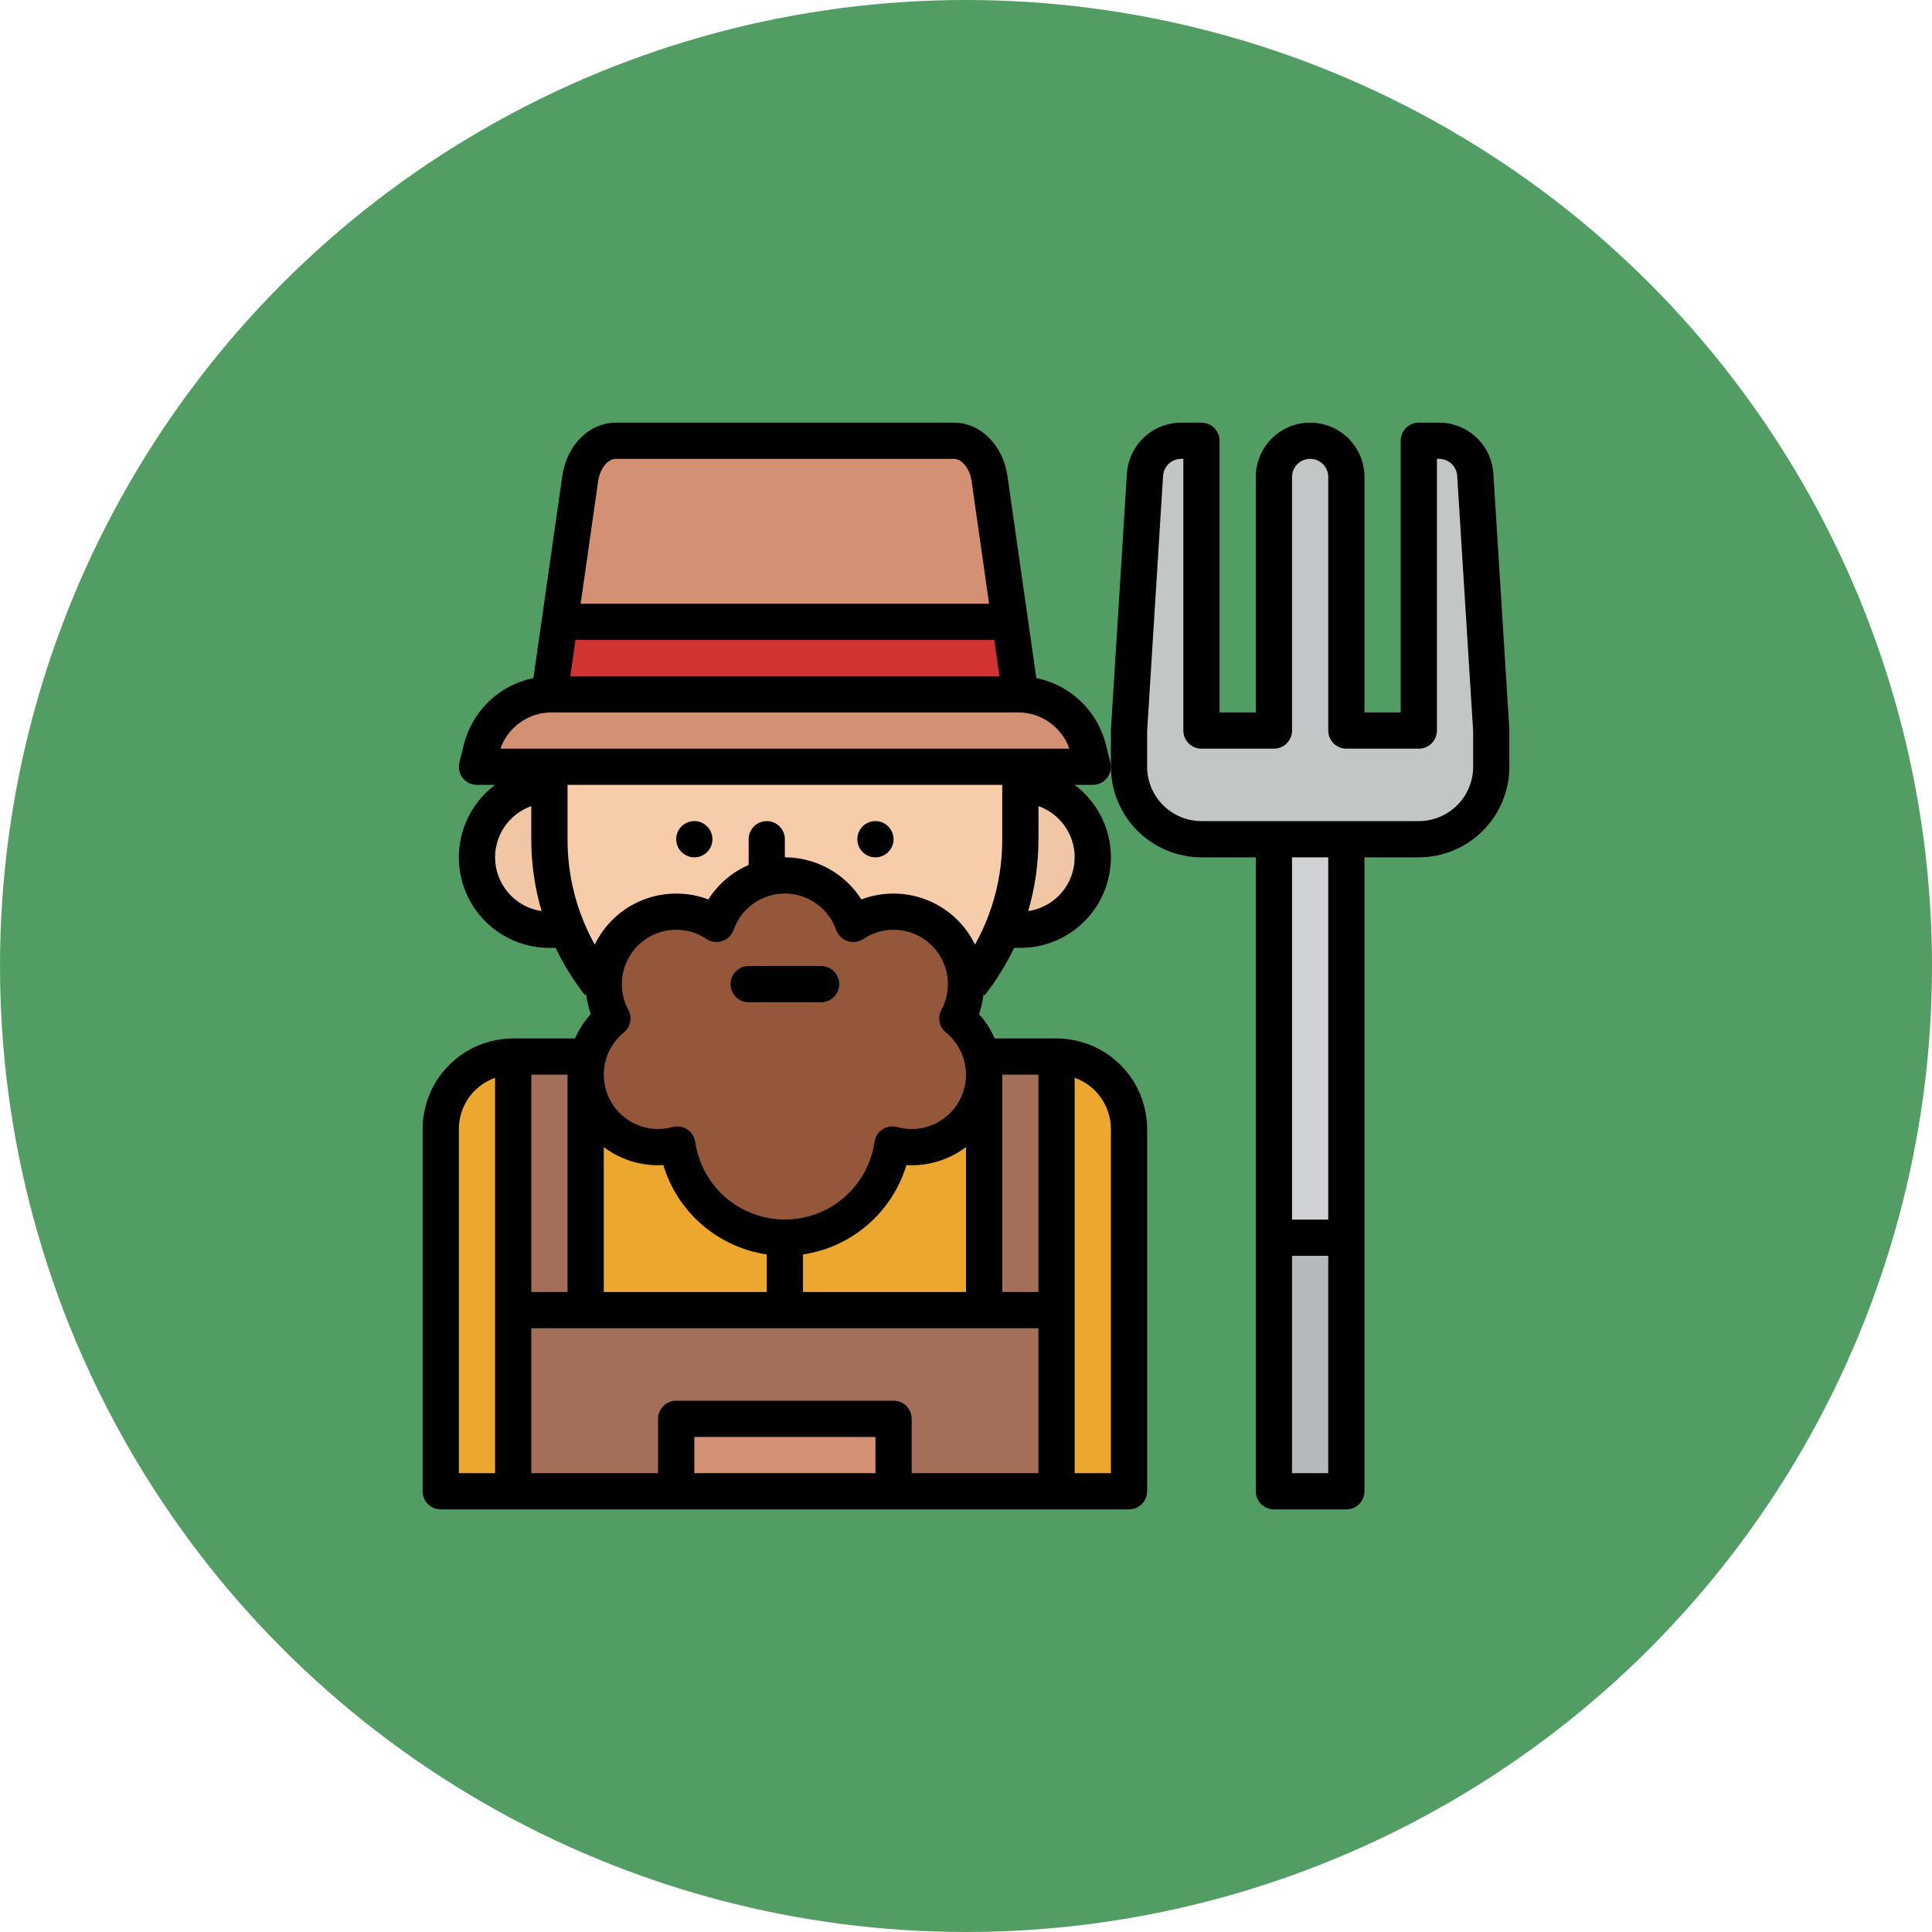 <svg width="50" height="50" viewBox="0 0 50 50" fill="none" xmlns="http://www.w3.org/2000/svg">
<circle cx="25" cy="25" r="25" fill="#529D63"/>
<path d="M13.281 27.344H27.344C27.841 27.344 28.318 27.541 28.67 27.893C29.021 28.245 29.219 28.721 29.219 29.219V38.594H11.406V29.219C11.406 28.721 11.604 28.245 11.955 27.893C12.307 27.541 12.784 27.344 13.281 27.344Z" fill="#EBA72E"/>
<path d="M25.469 27.344H27.344V33.906H25.469V27.344Z" fill="#A36F58"/>
<path d="M13.281 27.344H15.156V33.906H13.281V27.344Z" fill="#A36F58"/>
<path d="M32.969 21.719H34.844V38.594H32.969V21.719Z" fill="#D0D2D4"/>
<path d="M36.719 11.406V18.906H34.844V12.344C34.844 12.095 34.745 11.857 34.569 11.681C34.393 11.505 34.155 11.406 33.906 11.406C33.658 11.406 33.419 11.505 33.243 11.681C33.068 11.857 32.969 12.095 32.969 12.344V18.906H31.094V11.406H30.568C30.33 11.406 30.1 11.497 29.926 11.66C29.753 11.824 29.647 12.047 29.633 12.285L29.219 18.906V19.844C29.219 20.341 29.416 20.818 29.768 21.17C30.12 21.521 30.596 21.719 31.094 21.719H36.719C37.216 21.719 37.693 21.521 38.045 21.17C38.396 20.818 38.594 20.341 38.594 19.844V18.906L38.18 12.285C38.165 12.047 38.06 11.824 37.886 11.66C37.712 11.497 37.483 11.406 37.244 11.406H36.719Z" fill="#C3C6C7"/>
<path d="M32.969 32.031H34.844V38.594H32.969V32.031Z" fill="#B6B9BA"/>
<path d="M13.281 33.906H27.344V38.594H13.281V33.906Z" fill="#A36F58"/>
<path d="M14.219 24.062C15.254 24.062 16.094 23.223 16.094 22.188C16.094 21.152 15.254 20.312 14.219 20.312C13.183 20.312 12.344 21.152 12.344 22.188C12.344 23.223 13.183 24.062 14.219 24.062Z" fill="#F0C6A4"/>
<path d="M26.406 24.062C27.442 24.062 28.281 23.223 28.281 22.188C28.281 21.152 27.442 20.312 26.406 20.312C25.371 20.312 24.531 21.152 24.531 22.188C24.531 23.223 25.371 24.062 26.406 24.062Z" fill="#F0C6A4"/>
<path d="M26.406 20.781C26.406 17.416 23.678 14.688 20.312 14.688C16.947 14.688 14.219 17.416 14.219 20.781V21.719C14.219 25.084 16.947 27.812 20.312 27.812C23.678 27.812 26.406 25.084 26.406 21.719V20.781Z" fill="#F7CCA9"/>
<path d="M17.5 36.719H23.125V38.594H17.5V36.719Z" fill="#D49073"/>
<path d="M26.406 17.969H14.219L15.016 12.386C15.098 11.819 15.486 11.406 15.939 11.406H24.686C25.139 11.406 25.528 11.819 25.609 12.386L26.406 17.969Z" fill="#D49073"/>
<path d="M26.406 17.969H14.219L14.486 16.094H26.139L26.406 17.969Z" fill="#D13330"/>
<path d="M14.277 17.969H26.349C26.767 17.969 27.173 18.108 27.503 18.366C27.832 18.623 28.066 18.983 28.168 19.389L28.281 19.844H12.344L12.457 19.389C12.559 18.983 12.793 18.623 13.123 18.366C13.452 18.108 13.858 17.969 14.277 17.969Z" fill="#D49073"/>
<path d="M24.776 26.358C24.975 25.989 25.044 25.564 24.974 25.152C24.903 24.739 24.696 24.362 24.386 24.081C24.076 23.799 23.681 23.629 23.263 23.599C22.846 23.568 22.43 23.678 22.082 23.911C21.953 23.544 21.714 23.226 21.397 23.002C21.08 22.777 20.701 22.656 20.313 22.656C19.924 22.656 19.545 22.777 19.228 23.002C18.911 23.226 18.672 23.544 18.543 23.911C18.195 23.677 17.78 23.567 17.362 23.598C16.944 23.629 16.549 23.799 16.239 24.08C15.929 24.362 15.722 24.739 15.651 25.152C15.581 25.564 15.65 25.989 15.849 26.358C15.515 26.629 15.285 27.007 15.197 27.428C15.108 27.85 15.168 28.288 15.365 28.671C15.562 29.054 15.885 29.357 16.279 29.529C16.673 29.702 17.114 29.734 17.529 29.62C17.626 30.289 17.961 30.901 18.472 31.344C18.983 31.786 19.637 32.03 20.313 32.03C20.989 32.03 21.642 31.786 22.154 31.344C22.665 30.901 23 30.289 23.096 29.62C23.511 29.734 23.953 29.702 24.347 29.529C24.741 29.356 25.063 29.053 25.26 28.671C25.457 28.288 25.516 27.849 25.428 27.428C25.34 27.007 25.11 26.629 24.776 26.358Z" fill="#95573A"/>
<path d="M38.648 12.256C38.625 11.899 38.467 11.564 38.206 11.319C37.946 11.075 37.602 10.938 37.244 10.938H36.719C36.594 10.938 36.475 10.987 36.387 11.075C36.299 11.163 36.25 11.282 36.25 11.406V18.438H35.312V12.344C35.312 11.971 35.164 11.613 34.901 11.349C34.637 11.086 34.279 10.938 33.906 10.938C33.533 10.938 33.176 11.086 32.912 11.349C32.648 11.613 32.5 11.971 32.5 12.344V18.438H31.562V11.406C31.562 11.282 31.513 11.163 31.425 11.075C31.337 10.987 31.218 10.938 31.094 10.938H30.568C30.211 10.938 29.867 11.075 29.606 11.319C29.346 11.564 29.188 11.899 29.165 12.256L28.751 18.877C28.75 18.887 28.75 18.896 28.75 18.906V19.844C28.751 20.465 28.998 21.061 29.437 21.5C29.877 21.94 30.472 22.187 31.094 22.188H32.5V38.594C32.5 38.718 32.549 38.837 32.637 38.925C32.725 39.013 32.844 39.062 32.969 39.062H34.844C34.968 39.062 35.087 39.013 35.175 38.925C35.263 38.837 35.312 38.718 35.312 38.594V22.188H36.719C37.34 22.187 37.936 21.94 38.375 21.5C38.815 21.061 39.062 20.465 39.062 19.844V18.906C39.062 18.896 39.062 18.887 39.062 18.877L38.648 12.256ZM34.375 38.125H33.438V32.5H34.375V38.125ZM34.375 31.562H33.438V22.188H34.375V31.562ZM38.125 19.844C38.125 20.217 37.976 20.574 37.713 20.838C37.449 21.101 37.092 21.25 36.719 21.25H31.094C30.721 21.25 30.363 21.101 30.1 20.838C29.836 20.574 29.688 20.217 29.688 19.844V18.921L30.1 12.315C30.108 12.195 30.161 12.084 30.247 12.002C30.334 11.921 30.449 11.875 30.568 11.875H30.625V18.906C30.625 19.031 30.674 19.15 30.762 19.238C30.85 19.326 30.969 19.375 31.094 19.375H32.969C33.093 19.375 33.212 19.326 33.3 19.238C33.388 19.15 33.438 19.031 33.438 18.906V12.344C33.438 12.219 33.487 12.1 33.575 12.012C33.663 11.924 33.782 11.875 33.906 11.875C34.031 11.875 34.15 11.924 34.238 12.012C34.326 12.1 34.375 12.219 34.375 12.344V18.906C34.375 19.031 34.424 19.15 34.512 19.238C34.6 19.326 34.719 19.375 34.844 19.375H36.719C36.843 19.375 36.962 19.326 37.05 19.238C37.138 19.15 37.188 19.031 37.188 18.906V11.875H37.244C37.364 11.875 37.478 11.921 37.565 12.002C37.652 12.084 37.704 12.195 37.712 12.315L38.125 18.921V19.844Z" fill="black"/>
<path d="M11.406 39.062H29.219C29.343 39.062 29.462 39.013 29.55 38.925C29.638 38.837 29.688 38.718 29.688 38.594V29.219C29.687 28.597 29.44 28.002 29 27.562C28.561 27.123 27.965 26.876 27.344 26.875H25.743C25.642 26.645 25.505 26.432 25.337 26.245C25.395 26.079 25.434 25.907 25.453 25.732L25.485 25.757C25.782 25.378 26.037 24.966 26.244 24.531H26.406C26.898 24.531 27.378 24.377 27.777 24.089C28.176 23.801 28.475 23.395 28.63 22.928C28.785 22.462 28.79 21.958 28.643 21.488C28.496 21.019 28.205 20.607 27.811 20.312H28.281C28.352 20.312 28.423 20.296 28.487 20.265C28.551 20.234 28.607 20.188 28.651 20.132C28.695 20.076 28.725 20.011 28.74 19.941C28.755 19.871 28.753 19.799 28.736 19.73L28.622 19.275C28.516 18.847 28.29 18.457 27.971 18.151C27.652 17.845 27.253 17.636 26.82 17.548L26.073 12.32C25.958 11.519 25.375 10.938 24.686 10.938H15.939C15.25 10.938 14.667 11.519 14.552 12.32L13.805 17.548C13.372 17.636 12.973 17.845 12.654 18.151C12.335 18.457 12.109 18.847 12.003 19.275L11.889 19.73C11.872 19.799 11.87 19.871 11.885 19.941C11.9 20.011 11.931 20.076 11.974 20.132C12.018 20.188 12.074 20.234 12.138 20.265C12.202 20.296 12.273 20.312 12.344 20.312H12.814C12.42 20.607 12.129 21.019 11.982 21.488C11.835 21.958 11.839 22.462 11.995 22.928C12.15 23.395 12.449 23.801 12.848 24.089C13.247 24.377 13.727 24.531 14.219 24.531H14.381C14.588 24.966 14.843 25.378 15.14 25.757L15.172 25.732C15.191 25.907 15.23 26.079 15.289 26.245C15.12 26.432 14.983 26.645 14.882 26.875H13.281C12.66 26.876 12.064 27.123 11.625 27.562C11.185 28.002 10.938 28.597 10.938 29.219V38.594C10.938 38.718 10.987 38.837 11.075 38.925C11.163 39.013 11.282 39.062 11.406 39.062ZM27.812 27.893C28.087 27.99 28.324 28.17 28.491 28.407C28.659 28.645 28.75 28.928 28.75 29.219V38.125H27.812V27.893ZM22.656 38.125H17.969V37.188H22.656V38.125ZM25.938 27.812H26.875V33.438H25.938V27.812ZM27.812 22.188C27.812 22.525 27.69 22.851 27.47 23.107C27.249 23.362 26.943 23.53 26.609 23.579C26.786 22.975 26.876 22.348 26.875 21.719V20.862C27.149 20.959 27.386 21.139 27.554 21.376C27.722 21.613 27.812 21.897 27.812 22.188ZM15.48 12.452C15.527 12.129 15.728 11.875 15.939 11.875H24.686C24.897 11.875 25.098 12.129 25.145 12.452L25.598 15.625H15.027L15.48 12.452ZM14.893 16.562H25.732L25.866 17.5H14.759L14.893 16.562ZM12.812 22.188C12.813 21.897 12.903 21.613 13.071 21.376C13.239 21.139 13.476 20.959 13.75 20.862V21.719C13.749 22.348 13.839 22.975 14.016 23.579C13.682 23.53 13.376 23.362 13.156 23.107C12.935 22.851 12.813 22.525 12.812 22.188ZM12.95 19.375C13.047 19.101 13.227 18.863 13.464 18.695C13.702 18.527 13.986 18.437 14.277 18.438H26.349C26.64 18.437 26.923 18.527 27.161 18.695C27.398 18.863 27.578 19.101 27.674 19.375H12.95ZM14.688 21.719V20.312H25.938V21.719C25.94 22.673 25.698 23.612 25.233 24.446C24.978 23.919 24.534 23.507 23.99 23.291C23.446 23.075 22.84 23.07 22.293 23.277C22.081 22.944 21.788 22.669 21.442 22.479C21.096 22.288 20.708 22.188 20.312 22.188V21.719C20.312 21.594 20.263 21.475 20.175 21.387C20.087 21.299 19.968 21.25 19.844 21.25C19.719 21.25 19.6 21.299 19.512 21.387C19.424 21.475 19.375 21.594 19.375 21.719V22.385C18.946 22.572 18.583 22.883 18.332 23.277C17.785 23.07 17.179 23.075 16.635 23.291C16.091 23.507 15.647 23.919 15.392 24.446C14.927 23.612 14.685 22.673 14.688 21.719ZM23.594 29.219C23.468 29.219 23.342 29.202 23.22 29.168C23.156 29.151 23.089 29.147 23.023 29.157C22.957 29.168 22.895 29.192 22.839 29.228C22.783 29.265 22.736 29.313 22.7 29.369C22.665 29.425 22.641 29.488 22.632 29.554C22.551 30.111 22.272 30.621 21.846 30.99C21.42 31.358 20.876 31.561 20.312 31.561C19.749 31.561 19.205 31.358 18.779 30.99C18.353 30.621 18.074 30.111 17.993 29.554C17.984 29.488 17.96 29.425 17.925 29.369C17.889 29.313 17.842 29.265 17.786 29.228C17.73 29.192 17.668 29.168 17.602 29.157C17.536 29.147 17.469 29.151 17.405 29.168C17.094 29.254 16.762 29.23 16.467 29.1C16.171 28.971 15.929 28.743 15.781 28.456C15.634 28.169 15.589 27.84 15.655 27.524C15.721 27.208 15.894 26.925 16.145 26.721C16.229 26.652 16.287 26.556 16.308 26.449C16.33 26.342 16.313 26.231 16.261 26.135C16.151 25.931 16.093 25.701 16.094 25.469C16.094 25.214 16.163 24.964 16.294 24.746C16.425 24.527 16.613 24.348 16.837 24.228C17.062 24.108 17.315 24.052 17.57 24.064C17.824 24.077 18.07 24.158 18.282 24.3C18.341 24.34 18.409 24.366 18.48 24.375C18.551 24.385 18.623 24.378 18.691 24.355C18.759 24.333 18.821 24.295 18.872 24.245C18.923 24.194 18.962 24.133 18.985 24.066C19.082 23.791 19.261 23.552 19.499 23.384C19.737 23.215 20.021 23.124 20.313 23.124C20.604 23.124 20.888 23.215 21.126 23.384C21.364 23.552 21.543 23.791 21.64 24.066C21.663 24.133 21.702 24.194 21.753 24.245C21.804 24.295 21.866 24.333 21.934 24.355C22.002 24.378 22.074 24.385 22.145 24.375C22.216 24.366 22.284 24.34 22.343 24.3C22.604 24.125 22.916 24.043 23.229 24.066C23.542 24.089 23.839 24.216 24.071 24.427C24.304 24.639 24.459 24.921 24.512 25.231C24.565 25.54 24.513 25.859 24.364 26.135C24.312 26.231 24.296 26.342 24.317 26.449C24.338 26.556 24.396 26.652 24.481 26.721C24.706 26.904 24.869 27.153 24.948 27.432C25.026 27.712 25.016 28.009 24.919 28.283C24.822 28.557 24.642 28.794 24.405 28.961C24.168 29.129 23.884 29.219 23.594 29.219ZM25 29.686V33.438H20.781V32.465C21.401 32.373 21.981 32.107 22.455 31.697C22.929 31.288 23.277 30.752 23.458 30.152C23.503 30.155 23.549 30.156 23.594 30.156C24.101 30.157 24.595 29.992 25 29.686ZM19.844 32.465V33.438H15.625V29.686C16.03 29.992 16.524 30.157 17.031 30.156C17.076 30.156 17.122 30.155 17.167 30.152C17.348 30.752 17.696 31.288 18.17 31.697C18.644 32.107 19.224 32.373 19.844 32.465ZM13.75 27.812H14.688V33.438H13.75V27.812ZM13.75 34.375H26.875V38.125H23.594V36.719C23.594 36.594 23.544 36.475 23.456 36.387C23.369 36.299 23.249 36.25 23.125 36.25H17.5C17.376 36.25 17.256 36.299 17.169 36.387C17.081 36.475 17.031 36.594 17.031 36.719V38.125H13.75V34.375ZM11.875 29.219C11.875 28.928 11.966 28.645 12.133 28.407C12.301 28.17 12.539 27.99 12.812 27.893V38.125H11.875V29.219Z" fill="black"/>
<path d="M22.656 22.188C22.915 22.188 23.125 21.978 23.125 21.719C23.125 21.46 22.915 21.25 22.656 21.25C22.397 21.25 22.188 21.46 22.188 21.719C22.188 21.978 22.397 22.188 22.656 22.188Z" fill="black"/>
<path d="M17.969 22.188C18.228 22.188 18.438 21.978 18.438 21.719C18.438 21.46 18.228 21.25 17.969 21.25C17.71 21.25 17.5 21.46 17.5 21.719C17.5 21.978 17.71 22.188 17.969 22.188Z" fill="black"/>
<path d="M21.25 25H19.375C19.251 25 19.131 25.049 19.044 25.137C18.956 25.225 18.906 25.344 18.906 25.469C18.906 25.593 18.956 25.712 19.044 25.8C19.131 25.888 19.251 25.938 19.375 25.938H21.25C21.374 25.938 21.494 25.888 21.581 25.8C21.669 25.712 21.719 25.593 21.719 25.469C21.719 25.344 21.669 25.225 21.581 25.137C21.494 25.049 21.374 25 21.25 25Z" fill="black"/>
</svg>

